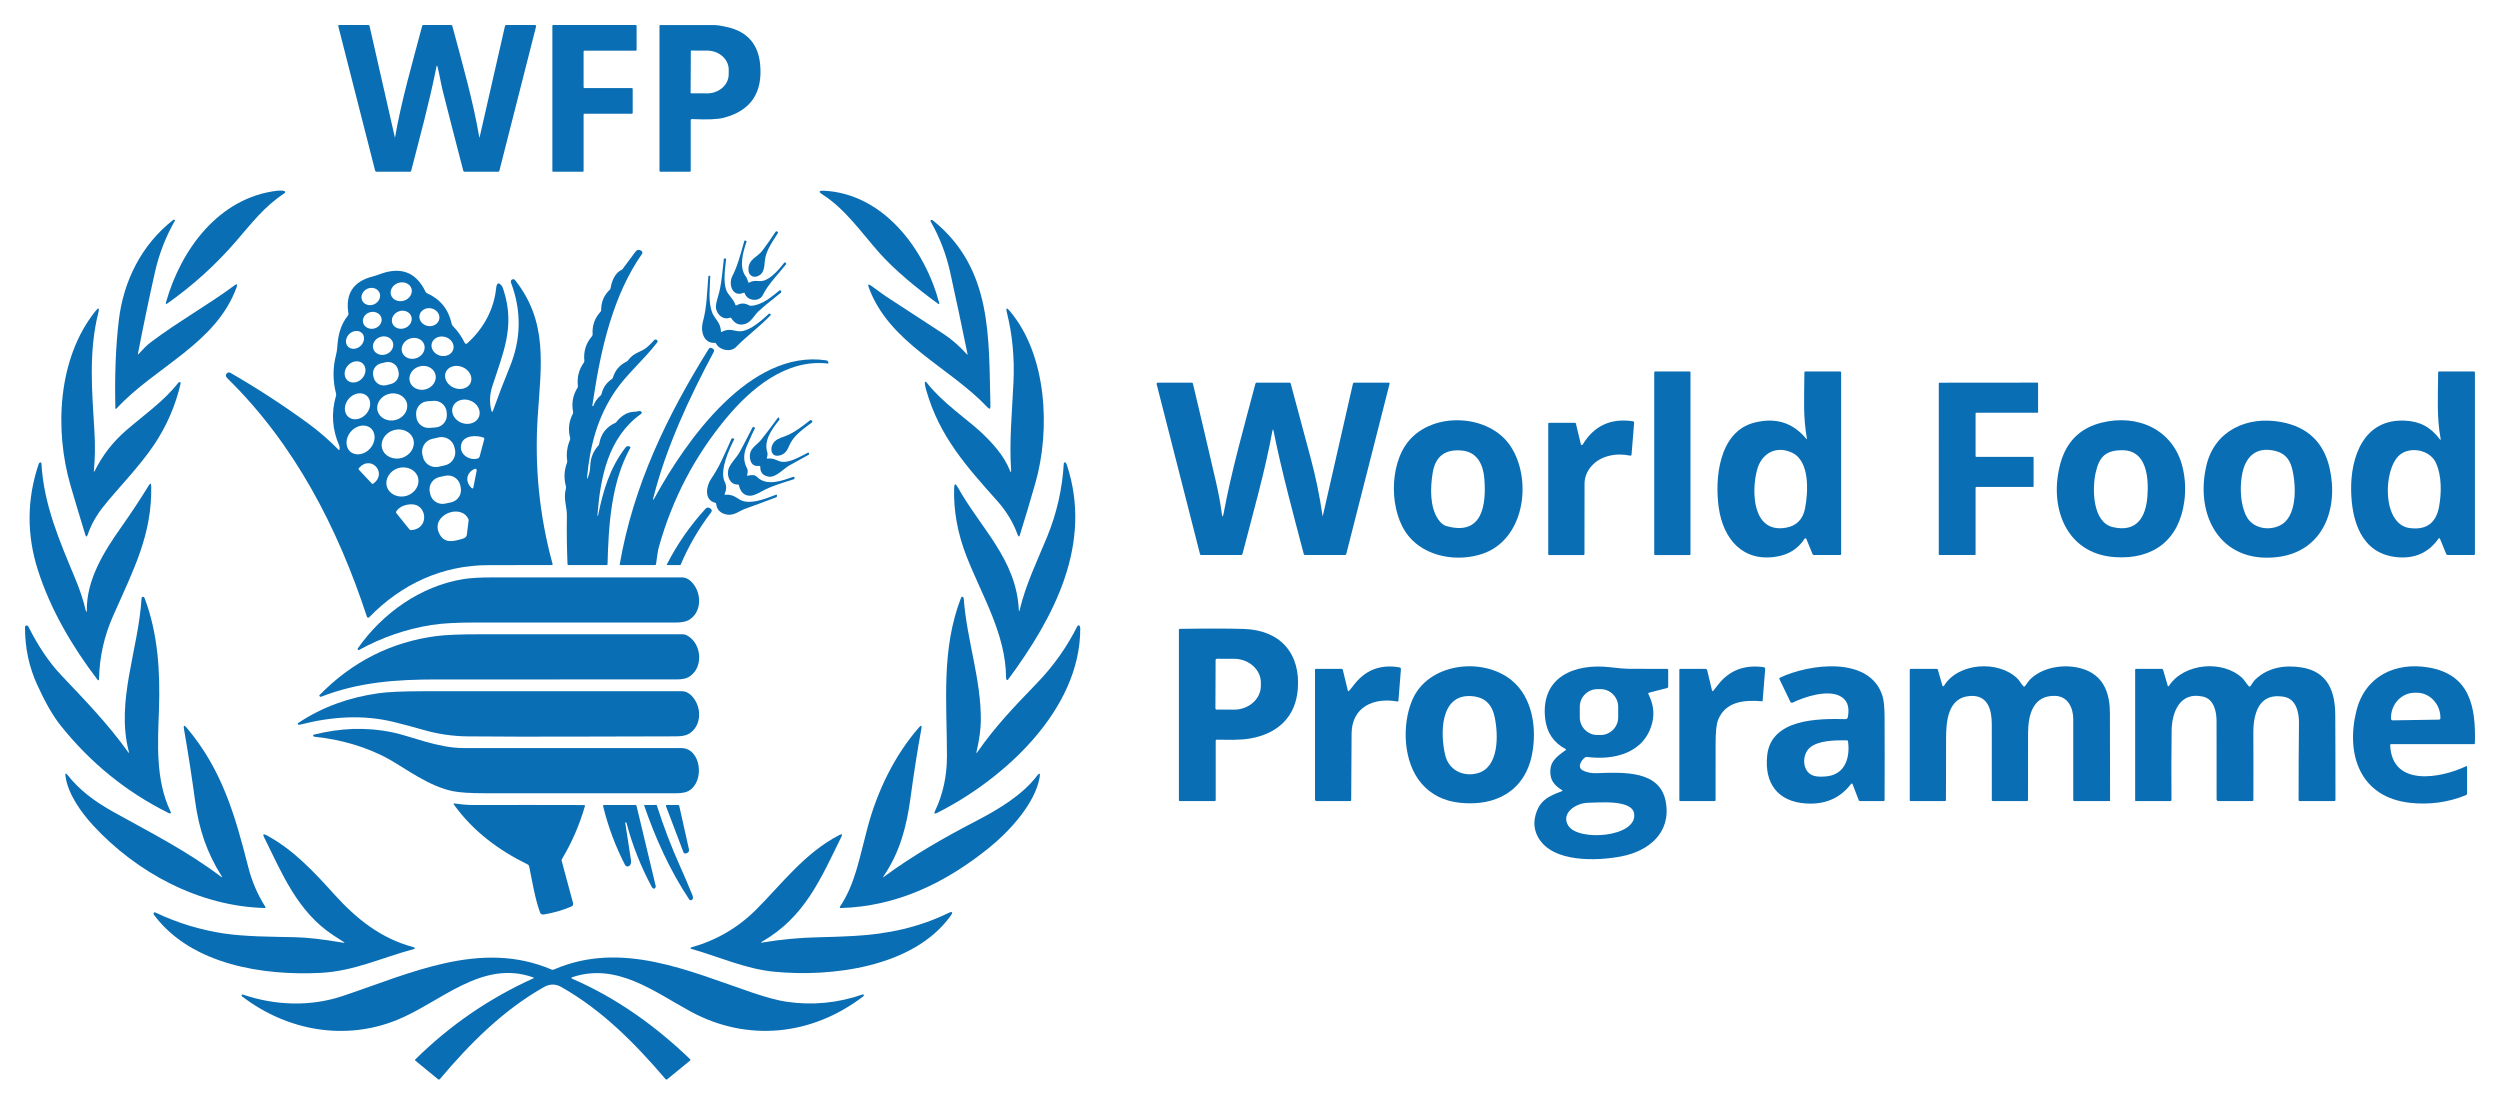 <?xml version="1.0" encoding="UTF-8" standalone="no"?><!DOCTYPE svg PUBLIC "-//W3C//DTD SVG 1.1//EN" "http://www.w3.org/Graphics/SVG/1.1/DTD/svg11.dtd"><svg width="100%" height="100%" viewBox="0 0 1000 442" version="1.1" xmlns="http://www.w3.org/2000/svg" xmlns:xlink="http://www.w3.org/1999/xlink" xml:space="preserve" xmlns:serif="http://www.serif.com/" style="fill-rule:evenodd;clip-rule:evenodd;stroke-linejoin:round;stroke-miterlimit:2;"><path d="M158.003,55.006c2.606,-15.015 6.98,-29.824 10.846,-44.571c0.077,-0.285 0.261,-0.428 0.553,-0.428l10.935,-0c0.333,-0 0.542,0.161 0.625,0.482c3.919,14.693 8.177,29.449 10.765,44.445c0.036,0.185 0.075,0.185 0.116,0l10.132,-44.436c0.072,-0.327 0.274,-0.491 0.607,-0.491l11.364,-0c0.02,0 0.04,0.001 0.059,0.004c0.272,0.034 0.468,0.282 0.435,0.55c-0.003,0.021 -0.007,0.041 -0.012,0.062l-14.676,57.674c-0.065,0.268 -0.235,0.402 -0.508,0.402l-13.31,0c-0.339,0 -0.553,-0.167 -0.643,-0.5c-2.797,-10.706 -5.546,-21.403 -8.248,-32.091c-0.616,-2.446 -1.223,-6.266 -2.008,-9.346c-0.173,-0.666 -0.328,-0.661 -0.464,0.018c-2.794,14.015 -6.544,27.735 -10.105,41.571c-0.06,0.232 -0.212,0.348 -0.456,0.348l-13.363,0c-0.278,0 -0.525,-0.191 -0.598,-0.464l-14.72,-57.701c-0.089,-0.352 0.048,-0.527 0.411,-0.527l11.551,-0c0.292,-0 0.47,0.143 0.536,0.428l10.131,44.571c0.018,0.071 0.033,0.071 0.045,-0Z" style="fill:#0a6eb4;fill-rule:nonzero;"/><path d="M233.441,45.793l0,22.603c0,0.166 -0.137,0.303 -0.303,0.303l-11.89,0c-0.167,0 -0.304,-0.137 -0.304,-0.303l0,-58.086c0,-0.166 0.137,-0.303 0.304,-0.303l33.09,-0c0.167,-0 0.304,0.137 0.304,0.303l-0,9.659c-0,0.166 -0.137,0.303 -0.304,0.303l-20.593,0c-0.167,0 -0.304,0.137 -0.304,0.304l0,14.345c0,0.166 0.137,0.303 0.304,0.303l19.031,0c0.167,0 0.304,0.137 0.304,0.304l-0,9.658c-0,0.167 -0.137,0.304 -0.304,0.304l-19.031,-0c-0.167,-0 -0.304,0.137 -0.304,0.303Z" style="fill:#0a6eb4;fill-rule:nonzero;"/><path d="M276.289,48.159l-0,20.094c-0,0.297 -0.149,0.446 -0.447,0.446l-11.604,0c-0.298,0 -0.446,-0.149 -0.446,-0.446l-0,-58.005c-0,-0.123 0.1,-0.223 0.223,-0.223c7.272,-0.036 14.562,-0.033 21.87,0.009c1.083,0.012 2.785,0.285 5.106,0.821c7.974,1.845 12.333,6.841 13.077,14.988c1.03,11.372 -3.832,18.463 -14.586,21.272c-2.404,0.63 -6.62,0.803 -12.649,0.517c-0.363,-0.012 -0.544,0.164 -0.544,0.527Zm0.044,-27.717l-0.089,16.657c0,0.122 0.101,0.223 0.223,0.223l6.383,0.027c4.709,0.023 8.601,-3.386 8.623,-7.552l0.018,-1.91c0.021,-4.167 -3.837,-7.617 -8.548,-7.641c-0.001,-0 -0.003,-0 -0.004,-0l-6.382,-0.027c-0.123,-0 -0.224,0.101 -0.224,0.223Z" style="fill:#0a6eb4;fill-rule:nonzero;"/><path d="M66.398,120.928c5.946,-21.057 21.103,-41.937 44.606,-44.65c0.953,-0.113 1.845,-0.075 2.678,0.116c0.062,0.012 0.12,0.037 0.172,0.072c0.214,0.147 0.268,0.447 0.118,0.665c-0.035,0.051 -0.078,0.094 -0.129,0.129c-8.221,5.373 -13.283,12.158 -19.567,19.406c-8.096,9.355 -17.237,17.594 -27.279,24.682c-0.602,0.428 -0.801,0.289 -0.599,-0.42Z" style="fill:#0a6eb4;fill-rule:nonzero;"/><path d="M329.67,76.296c23.959,1.249 40.401,23.682 46.007,44.9c0.137,0.512 -0.012,0.613 -0.446,0.304c-8.409,-6.079 -17.487,-13.569 -23.647,-20.531c-7.043,-7.972 -13.568,-17.425 -22.432,-23.058c-1.887,-1.196 -1.714,-1.734 0.518,-1.615Z" style="fill:#0a6eb4;fill-rule:nonzero;"/><path d="M55.463,141.593c1.527,-1.66 3.053,-3.347 4.856,-4.704c10.775,-8.132 22.736,-14.8 33.448,-22.709c1.03,-0.762 1.327,-0.539 0.893,0.669c-8.23,22.718 -32.653,31.85 -47.971,48.489c-0.352,0.375 -0.533,0.307 -0.545,-0.205c-0.309,-12.925 0.152,-24.613 1.384,-35.063c1.803,-15.336 8.944,-30.181 21.807,-40.134c0.191,-0.149 0.372,-0.14 0.545,0.027c0.113,0.107 0.131,0.223 0.053,0.348c-3.671,6.445 -6.323,13.294 -7.953,20.549c-2.434,10.825 -4.699,21.688 -6.793,32.591c-0.072,0.369 0.021,0.416 0.276,0.142Z" style="fill:#0a6eb4;fill-rule:nonzero;"/><path d="M387.014,141.647c-2.226,-10.95 -4.544,-21.876 -6.954,-32.778c-1.577,-7.16 -4.178,-13.923 -7.802,-20.291c-0.178,-0.315 -0.089,-0.508 0.268,-0.58c0.238,-0.047 0.521,0.066 0.848,0.339c23.736,19.255 22.067,46.713 22.799,74.109c0.029,1.184 -0.363,1.345 -1.179,0.482c-15.309,-16.22 -39.402,-25.682 -47.516,-48.016c-0.416,-1.143 -0.122,-1.375 0.884,-0.696c2.044,1.383 4.195,3.142 6.266,4.499c7.546,4.945 15.101,9.872 22.665,14.782c3.225,2.089 6.394,4.841 9.507,8.257c0.202,0.22 0.273,0.185 0.214,-0.107Z" style="fill:#0a6eb4;fill-rule:nonzero;"/><path d="M311.183,93.176c-2.036,3.303 -4.892,7.132 -5.231,11.06c-0.25,2.785 -0.375,5.079 -2.634,6.132c-1.154,0.536 -2.142,0.47 -2.963,-0.196c-0.649,-0.53 -0.973,-1.312 -0.973,-2.348c0.009,-4.311 3.463,-4.767 5.668,-7.703c1.785,-2.387 3.499,-4.842 5.142,-7.365c0.008,-0.012 0.017,-0.024 0.026,-0.036c0.176,-0.222 0.498,-0.265 0.713,-0.095c0.013,0.01 0.026,0.021 0.037,0.033l0.17,0.161c0.097,0.093 0.116,0.242 0.045,0.357Z" style="fill:#0a6eb4;fill-rule:nonzero;"/><path d="M297.338,117.144c-4.41,1.856 -6.053,-3.518 -4.401,-6.713c2.053,-3.982 3.053,-7.936 4.793,-14.06c0.025,-0.097 0.124,-0.161 0.232,-0.151l0.313,0.035c0.194,0.021 0.343,0.187 0.343,0.382c-0,0.043 -0.007,0.086 -0.022,0.127c-1.321,3.883 -3.178,10.078 -0.241,13.872c0.197,0.256 0.348,0.536 0.456,0.839l0.482,1.357c0.089,0.256 0.249,0.315 0.482,0.179c2.044,-1.188 3.784,-0.259 5.525,-0.706c3.178,-0.821 6.392,-4.65 8.373,-7.177c0.167,-0.214 0.345,-0.223 0.536,-0.026l0.214,0.214c0.101,0.1 0.113,0.261 0.027,0.375c-3.285,4.177 -6.99,7.677 -9.427,12.497c-1.276,2.544 -6.052,2.348 -7.096,-0.777c-0.101,-0.303 -0.298,-0.392 -0.589,-0.267Z" style="fill:#0a6eb4;fill-rule:nonzero;"/><path d="M237.351,162.312c0.613,-1.613 1.568,-2.976 2.866,-4.088c0.208,-0.179 0.342,-0.399 0.401,-0.661c0.613,-2.535 1.979,-4.511 4.098,-5.927c0.232,-0.161 0.389,-0.378 0.473,-0.652c0.874,-2.88 2.66,-4.981 5.356,-6.302c0.291,-0.143 0.529,-0.345 0.714,-0.607c2.365,-3.249 5.204,-3.089 7.739,-5.356c0.988,-0.881 1.919,-1.809 2.794,-2.785c0.133,-0.145 0.343,-0.195 0.527,-0.125l0.285,0.098c0.264,0.093 0.441,0.344 0.441,0.623c0,0.146 -0.048,0.288 -0.137,0.404c-5.151,6.757 -12.006,12.515 -16.604,19.192c-7.284,10.605 -10.337,22.129 -11.497,34.983c-0.048,0.518 0.036,0.539 0.25,0.063c0.777,-1.741 0.946,-3.08 1.08,-5.339c0.179,-2.91 1.253,-5.451 3.223,-7.623c0.178,-0.202 0.288,-0.434 0.33,-0.696c0.666,-3.964 2.815,-6.755 6.445,-8.373c0.158,-0.071 0.293,-0.178 0.393,-0.313c1.669,-2.213 4.159,-4.017 7.016,-4.124c0.72,-0.024 1.437,-0.122 2.151,-0.294c0.274,-0.072 0.518,-0.012 0.732,0.178c0.405,0.351 0.396,0.679 -0.027,0.982c-13.22,9.427 -16.264,25.45 -17.433,40.607c-0.006,0.071 0.047,0.116 0.16,0.134c0.048,0.006 0.075,-0.015 0.081,-0.063c2.071,-10.006 4.624,-18.951 10.997,-27.252c0.346,-0.453 0.795,-0.613 1.348,-0.482l0.277,0.062c0.195,0.044 0.335,0.218 0.335,0.418c-0,0.076 -0.02,0.15 -0.058,0.216c-7.668,13.711 -8.686,31.055 -9.088,46.382c-0.005,0.292 -0.154,0.438 -0.446,0.438l-15.13,-0c-0.28,-0 -0.426,-0.14 -0.438,-0.42c-0.268,-6.409 -0.351,-12.809 -0.25,-19.201c0.063,-3.874 -1.508,-6.775 -0.392,-11.042c0.077,-0.298 0.077,-0.592 -0,-0.884c-0.863,-3.148 -0.727,-6.245 0.41,-9.292c0.107,-0.292 0.14,-0.589 0.098,-0.893c-0.392,-2.862 -0.026,-5.621 1.098,-8.275c0.125,-0.291 0.149,-0.592 0.072,-0.901c-0.863,-3.375 -0.497,-6.582 1.098,-9.623c0.115,-0.226 0.153,-0.484 0.107,-0.732c-0.685,-3.464 -0.11,-6.668 1.723,-9.614c0.154,-0.244 0.214,-0.512 0.178,-0.804c-0.393,-3.427 0.405,-6.537 2.392,-9.328c0.161,-0.22 0.227,-0.47 0.197,-0.75c-0.381,-3.701 0.631,-6.953 3.035,-9.756c0.202,-0.238 0.294,-0.512 0.277,-0.822c-0.221,-3.457 0.83,-6.451 3.151,-8.98c0.184,-0.202 0.273,-0.44 0.267,-0.714c-0.011,-3.19 1.119,-5.877 3.393,-8.061c0.232,-0.22 0.369,-0.491 0.41,-0.812c0.375,-2.624 1.803,-6.106 4.428,-7.213c0.093,-0.034 0.173,-0.097 0.232,-0.178l5.374,-7.213c0.398,-0.544 1.134,-0.732 1.749,-0.446l0.384,0.178c0.315,0.146 0.518,0.463 0.518,0.811c-0,0.182 -0.056,0.361 -0.161,0.511c-11.381,16.237 -16.344,37.473 -19.335,57.29c-0.232,1.542 -0.407,2.651 -0.526,3.33c-0.012,0.051 -0.004,0.104 0.021,0.149c0.058,0.102 0.193,0.137 0.3,0.076c0.044,-0.025 0.079,-0.063 0.098,-0.109Z" style="fill:#0a6eb4;fill-rule:nonzero;"/><path d="M294.749,122.08c1.577,-0.887 3.172,-0.884 4.785,0.009c0.285,0.155 0.592,0.226 0.919,0.214c4.303,-0.214 8.186,-3.562 11.417,-6.186c0.097,-0.08 0.246,-0.064 0.33,0.036l0.215,0.259c0.07,0.087 0.109,0.196 0.109,0.308c-0,0.152 -0.07,0.295 -0.19,0.388c-4.398,3.457 -7.427,5.978 -9.087,7.561c-1.473,1.41 -2.74,4.097 -5.097,4.882c-2.297,0.762 -4.169,0.012 -5.615,-2.249c-0.155,-0.238 -0.366,-0.307 -0.634,-0.205c-2.722,1.017 -5.061,-1.295 -5.498,-3.741c-0.161,-0.886 0.11,-2.472 0.812,-4.757c1.446,-4.723 1.732,-10.079 2.321,-14.97c0.001,-0.006 0.001,-0.011 0.002,-0.016c0.033,-0.179 0.211,-0.298 0.394,-0.264c0.005,0.001 0.01,0.002 0.014,0.003l0.286,0.08c0.149,0.042 0.217,0.14 0.205,0.295c-0.446,4.24 -1.178,9.069 0.116,12.426c0.777,1.999 2.75,3.213 3.571,5.686c0.107,0.333 0.315,0.413 0.625,0.241Z" style="fill:#0a6eb4;fill-rule:nonzero;"/><path d="M197.253,164.133c2.017,-5.648 4.24,-11.441 6.668,-17.38c4.547,-11.117 4.725,-22.299 0.536,-33.546c-0.268,-0.714 -0.119,-1.196 0.446,-1.446c0.389,-0.172 0.847,-0.062 1.116,0.268c13.265,16.737 10.426,34.179 9.078,54.416c-1.333,20.049 0.64,39.747 5.918,59.094c0.09,0.315 -0.029,0.473 -0.357,0.473c-8.456,0.024 -16.886,0.039 -25.289,0.045c-18.442,-0 -34.858,7.596 -47.703,20.861c-0.101,0.104 -0.24,0.162 -0.384,0.162c-0.231,0 -0.436,-0.149 -0.509,-0.367c-11.622,-35.457 -28.85,-68.958 -55.791,-95.363c-0.791,-0.774 -0.857,-1.464 -0.196,-2.071c0.376,-0.348 0.94,-0.41 1.383,-0.152c10.748,6.201 21.091,12.929 31.029,20.183c4.362,3.19 8.43,6.716 12.203,10.578c0.22,0.221 0.354,0.176 0.401,-0.134c0.096,-0.624 0.063,-1.124 -0.098,-1.499c-2.844,-6.493 -3.279,-13.143 -1.303,-19.951c0.083,-0.286 0.089,-0.574 0.018,-0.866c-1.327,-5.148 -1.339,-10.271 -0.036,-15.372c0.274,-1.065 0.444,-2.085 0.509,-3.061c0.321,-4.892 1.214,-8.9 4.267,-12.81c0.184,-0.244 0.253,-0.518 0.205,-0.821c-1.273,-7.832 1.905,-12.744 9.534,-14.738c0.952,-0.25 1.883,-0.547 2.794,-0.893c8.569,-3.267 14.741,-0.949 18.513,6.954c0.131,0.268 0.331,0.461 0.599,0.58c5.326,2.381 8.617,6.472 9.872,12.274c0.066,0.316 0.212,0.587 0.438,0.813c1.928,1.964 3.499,4.183 4.713,6.659c0.286,0.589 0.669,0.664 1.151,0.223c6.499,-5.874 10.596,-13.524 11.48,-21.968c0.244,-2.315 1.062,-2.538 2.455,-0.67c0.059,0.078 0.247,0.613 0.562,1.607c4.687,14.577 -0.375,25.2 -4.597,38.429c-1.012,3.172 -1.134,6.323 -0.366,9.453c0.202,0.833 0.449,0.845 0.741,0.036Zm-32.665,-48.718c-0.614,-1.948 -2.968,-2.967 -5.214,-2.259c0,0 0,0 0,0c-2.246,0.708 -3.59,2.894 -2.976,4.841c0.614,1.948 2.968,2.967 5.215,2.259c-0,0 -0,0 -0,0c2.246,-0.708 3.589,-2.894 2.975,-4.841Zm-12.818,1.597c-0.781,-1.689 -2.982,-2.359 -4.875,-1.484c-0,0 -0,0 -0,0c-1.894,0.875 -2.81,2.985 -2.029,4.674c-0,0.001 -0,0.001 -0,0.001c0.78,1.689 2.981,2.359 4.874,1.484c0,-0 0,-0 0,-0c1.894,-0.875 2.81,-2.985 2.03,-4.675c-0,0 -0,0 -0,0Zm23.96,10.566c-0,-0.001 -0,-0.001 -0,-0.001c0.348,-1.937 -1.153,-3.853 -3.327,-4.244c-2.174,-0.391 -4.249,0.881 -4.598,2.819c0,-0 0,-0 0,-0c-0.348,1.937 1.154,3.853 3.327,4.244c2.174,0.391 4.249,-0.881 4.598,-2.818Zm-11.247,-1.124c0,0 0,0 0,0c-0.7,-1.824 -2.976,-2.672 -5.043,-1.879c0,-0 0,-0 0,-0c-2.066,0.793 -3.191,2.947 -2.49,4.771c-0,-0 -0,-0 -0,-0c0.7,1.824 2.977,2.672 5.043,1.879c-0,0 -0,0 -0,0c2.066,-0.793 3.191,-2.947 2.49,-4.771Zm-11.926,0.679c0,0 0,0 0,0c-0.487,-1.78 -2.536,-2.795 -4.538,-2.247c-2.003,0.548 -3.25,2.464 -2.763,4.245c-0,-0 -0,-0 0,-0c0.487,1.781 2.536,2.795 4.539,2.247c2.002,-0.548 3.25,-2.464 2.762,-4.245Zm-7.695,6.174c-1.224,-1.322 -3.521,-1.216 -5.087,0.235c-0,-0 -0,-0 -0,-0c-1.567,1.45 -1.849,3.732 -0.624,5.054c1.224,1.322 3.521,1.217 5.087,-0.234c0,0 0,0 0,0c1.567,-1.451 1.849,-3.732 0.624,-5.055Zm12.258,3.534c-0.687,-1.886 -3.005,-2.801 -5.136,-2.025c0,-0 0,-0 0,-0c-2.13,0.775 -3.318,2.966 -2.632,4.852c0,0 0,0 0,0c0.687,1.887 3.005,2.801 5.136,2.026c-0,-0 -0,-0 -0,-0c2.13,-0.775 3.319,-2.966 2.632,-4.853c-0,0 -0,0 -0,0Zm24.219,2.853c0,-0 0,-0 0,-0c0.561,-2.05 -0.925,-4.27 -3.291,-4.917c-2.367,-0.647 -4.776,0.507 -5.336,2.557c-0,-0 -0,-0 -0,-0c-0.561,2.05 0.925,4.269 3.291,4.917c2.367,0.647 4.775,-0.507 5.336,-2.557Zm-11.712,-2.049c0,-0 0,-0 0,-0c-0.822,-2.108 -3.465,-3.076 -5.856,-2.143c0,-0 0,-0 0,-0c-2.391,0.932 -3.682,3.433 -2.86,5.541c0,-0 0,-0 0,-0c0.822,2.108 3.465,3.075 5.856,2.143c0,0 0,0 0,0c2.391,-0.932 3.682,-3.433 2.86,-5.541Zm-30.643,14.505c1.571,1.409 4.236,1.04 5.904,-0.819c1.668,-1.859 1.748,-4.549 0.177,-5.958c-0,-0 -0,-0 -0,-0c-1.571,-1.41 -4.236,-1.04 -5.904,0.819c-1.668,1.859 -1.748,4.548 -0.177,5.958c-0,-0 -0,-0 0,-0Zm20.26,-4.224c-0.545,-2.205 -2.81,-3.571 -5.015,-3.025l-1.889,0.467c-2.206,0.546 -3.572,2.81 -3.026,5.016l0.163,0.658c0.546,2.206 2.81,3.572 5.016,3.026l1.889,-0.467c2.205,-0.546 3.571,-2.81 3.025,-5.016l-0.163,-0.659Zm14.91,1.735l0,-0.001c-0.727,-2.501 -3.631,-3.89 -6.434,-3.076l0,0c-2.803,0.815 -4.511,3.543 -3.784,6.045l-0,0c0.727,2.502 3.631,3.89 6.434,3.076l-0,0c2.803,-0.814 4.511,-3.543 3.784,-6.044Zm14.117,3.428c0.961,-2.263 -0.497,-5.079 -3.228,-6.239c-0,0 -0,0 -0,0c-2.732,-1.159 -5.77,-0.251 -6.731,2.012c0,-0 0,-0 0,-0c-0.96,2.262 0.497,5.079 3.229,6.238c-0,0 -0,0 -0,0c2.732,1.16 5.77,0.252 6.73,-2.011c0,-0 0,-0 0,-0Zm-48.947,13.659l0,0c1.915,1.671 5.157,1.136 7.182,-1.185c0,-0 0,-0 0,-0c2.025,-2.321 2.115,-5.606 0.2,-7.277l0,0c-1.915,-1.671 -5.157,-1.135 -7.182,1.186c-0,-0 -0,-0 -0,-0c-2.025,2.321 -2.115,5.606 -0.2,7.276Zm23.407,-5.612l-0,-0c-0.8,-2.847 -4.093,-4.45 -7.294,-3.55c-0,-0 -0,-0 -0,-0c-3.201,0.899 -5.176,3.983 -4.376,6.83l-0,0c0.8,2.848 4.093,4.45 7.294,3.551c-0,-0 -0,-0 -0,-0c3.201,-0.9 5.176,-3.984 4.376,-6.831Zm28.908,5.468l0,-0c0.896,-2.462 -0.744,-5.354 -3.634,-6.405l-0,-0c-2.89,-1.052 -6.005,0.108 -6.901,2.57l-0,0c-0.896,2.462 0.744,5.353 3.634,6.405l0,0c2.89,1.052 6.005,-0.108 6.901,-2.57Zm-12.963,-1.719c-0.179,-2.553 -2.329,-4.559 -4.889,-4.559c-0.114,0 -0.228,0.004 -0.342,0.012l-2.44,0.171c-2.553,0.178 -4.558,2.329 -4.558,4.889c-0,0.114 0.004,0.228 0.012,0.341l0.061,0.873c0.178,2.554 2.329,4.559 4.888,4.559c0.114,-0 0.228,-0.004 0.342,-0.012l2.44,-0.171c2.554,-0.178 4.559,-2.329 4.559,-4.888c-0,-0.114 -0.004,-0.228 -0.012,-0.342l-0.061,-0.873Zm-38.553,15.768c-0,-0 -0,-0 -0,-0c2.115,1.858 5.71,1.277 7.962,-1.287c0,0 0,0 0,0c2.253,-2.564 2.366,-6.203 0.251,-8.062c-0,0 -0,0 -0,0c-2.116,-1.858 -5.71,-1.277 -7.963,1.287c0,-0 0,-0 0,-0c-2.253,2.564 -2.366,6.203 -0.25,8.062Zm25.218,-4.896c-0,0 -0,0 -0,0c-0.9,-3.037 -4.453,-4.704 -7.872,-3.692c-3.418,1.013 -5.49,4.346 -4.59,7.384c-0,-0 -0,-0 -0,-0c0.9,3.038 4.453,4.704 7.871,3.692c3.418,-1.013 5.491,-4.346 4.591,-7.384Zm26.529,6.8l1.857,-6.953c0.06,-0.227 -0.064,-0.466 -0.286,-0.554c-2.919,-1.107 -8.087,-0.964 -8.962,2.732c-0.91,3.811 3.026,6.534 6.516,5.641c0.465,-0.113 0.756,-0.401 0.875,-0.866Zm-10.095,-3.642c-0.547,-2.385 -2.687,-4.091 -5.134,-4.091c-0.396,0 -0.79,0.045 -1.176,0.133l-2.541,0.582c-2.385,0.546 -4.091,2.687 -4.091,5.134c0,0.395 0.045,0.79 0.133,1.176l0.204,0.887c0.546,2.385 2.686,4.091 5.133,4.091c0.396,0 0.791,-0.045 1.176,-0.133l2.541,-0.582c2.385,-0.546 4.091,-2.686 4.091,-5.134c-0,-0.395 -0.045,-0.79 -0.133,-1.175l-0.203,-0.888Zm-38.189,9.007l5.106,5.445c0.1,0.106 0.239,0.166 0.384,0.166c0.137,0 0.268,-0.053 0.366,-0.148l0.777,-0.732c1.685,-1.583 1.806,-4.236 0.268,-5.882l-0.197,-0.215c-0,-0 -0.001,-0.001 -0.001,-0.001c-1.545,-1.646 -4.207,-1.695 -5.895,-0.11c-0.001,0.002 -0.003,0.003 -0.004,0.004l-0.777,0.732c-0.209,0.197 -0.221,0.53 -0.027,0.741Zm23.587,2.97c-0.926,-3.029 -4.486,-4.667 -7.886,-3.628c-0,0 -0,0 -0,0c-3.4,1.04 -5.435,4.388 -4.509,7.418c0.926,3.03 4.486,4.668 7.886,3.628c-0,0 -0,0 0,0c3.4,-1.039 5.435,-4.388 4.509,-7.418Zm22.671,-3.336c-3.437,1.598 -3.874,5.187 -1.107,7.731c0.066,0.059 0.151,0.091 0.239,0.091c0.17,0 0.317,-0.121 0.35,-0.288l1.357,-6.864c0.012,-0.062 0.014,-0.126 0.007,-0.188c-0.039,-0.331 -0.339,-0.572 -0.665,-0.533c-0.063,0.007 -0.124,0.024 -0.181,0.051Zm-5.73,6.582c-0.581,-2.685 -3.268,-4.417 -5.953,-3.836l-2.408,0.521c-2.686,0.58 -4.417,3.267 -3.837,5.953l0.181,0.837c0.581,2.685 3.268,4.417 5.953,3.837l2.408,-0.521c2.686,-0.581 4.417,-3.268 3.837,-5.953l-0.181,-0.838Zm-19.479,7.585c-2.187,0.009 -4.784,0.785 -6.061,2.74c-0.202,0.31 -0.187,0.607 0.045,0.893l5.168,6.4c0.162,0.201 0.412,0.311 0.67,0.295c7.382,-0.429 6.472,-10.382 0.178,-10.328Zm10.935,11.399c2.071,4.686 6.106,3.383 9.873,2.241c0.711,-0.222 1.229,-0.842 1.321,-1.58l0.688,-5.606c0.023,-0.181 -0.005,-0.364 -0.081,-0.527c-2.99,-6.445 -14.97,-1.714 -11.801,5.472Z" style="fill:#0a6eb4;fill-rule:nonzero;"/><path d="M288.795,132.72c3.365,-1.812 5.124,0.152 7.953,-0.259c3.741,-0.535 8.043,-4.4 10.739,-6.891c0.208,-0.196 0.411,-0.193 0.607,0.009l0.188,0.188c0.083,0.083 0.086,0.166 0.009,0.25c-4.267,4.57 -9.48,8.274 -13.89,12.809c-2.125,2.178 -6.534,1.312 -7.936,-1.339c-0.131,-0.244 -0.333,-0.36 -0.607,-0.348c-4.579,0.259 -5.704,-4.972 -4.713,-8.445c1.633,-5.748 1.66,-12.149 2.196,-18.076c0.014,-0.197 0.19,-0.35 0.393,-0.339l0.223,0.018c0.101,0.006 0.148,0.059 0.143,0.161c-0.108,4.668 -0.929,10.149 0.776,14.586c0.991,2.588 3.33,3.811 3.49,7.435c0.012,0.31 0.155,0.39 0.429,0.241Z" style="fill:#0a6eb4;fill-rule:nonzero;"/><path d="M37.539,188.485c-0.003,0.011 -0.005,0.023 -0.005,0.035c0,0.074 0.061,0.135 0.134,0.135c0.061,-0 0.114,-0.041 0.13,-0.099c3.1,-6.35 7.388,-11.875 12.863,-16.577c6.989,-6.007 14.934,-11.56 20.647,-18.853c0.155,-0.19 0.307,-0.288 0.455,-0.294c0.096,-0.006 0.185,0.015 0.268,0.062c0.196,0.108 0.271,0.271 0.223,0.491c-2.035,8.814 -5.57,16.979 -10.604,24.495c-6.106,9.105 -14.854,17.808 -20.505,25.012c-2.737,3.487 -4.752,7.129 -6.043,10.926c-0.351,1.042 -0.687,1.036 -1.009,-0.018c-1.952,-6.349 -3.901,-12.845 -5.847,-19.486c-6.525,-22.308 -5.177,-50.98 9.882,-69.806c1.327,-1.66 1.729,-1.461 1.205,0.598c-3.963,15.613 -2.499,31.636 -1.544,47.811c0.315,5.278 0.232,10.468 -0.25,15.568Z" style="fill:#0a6eb4;fill-rule:nonzero;"/><path d="M404.43,187.94c-0.759,-11.703 0.428,-23.441 0.964,-35.224c0.44,-9.694 -0.447,-18.954 -2.66,-27.78c-0.459,-1.827 -0.078,-2.02 1.142,-0.58c15.006,17.71 16.345,47.623 10.275,68.851c-2,7.01 -4.059,13.91 -6.178,20.7c-0.279,0.905 -0.58,0.911 -0.901,0.018c-1.756,-4.897 -4.496,-9.432 -8.221,-13.604c-12.292,-13.782 -23.111,-25.824 -28.324,-44.133c-0.304,-1.065 -0.488,-1.874 -0.554,-2.428c-0.161,-1.315 0.164,-1.449 0.973,-0.401c5.695,7.346 15.988,14.523 20.861,18.969c4.687,4.275 9.793,9.837 12.096,15.737c0.428,1.101 0.604,1.059 0.527,-0.125Z" style="fill:#0a6eb4;fill-rule:nonzero;"/><path d="M261.855,199.107c12.488,-22.736 38.161,-59.567 68.663,-54.961c0.357,0.055 0.656,0.303 0.776,0.643l0.081,0.232c0.101,0.292 -0.003,0.42 -0.313,0.384c-16.63,-1.857 -30.663,9.962 -40.544,21.834c-12.569,15.11 -21.546,32.249 -26.932,51.417c-0.351,1.232 -0.741,3.562 -1.169,6.99c-0.036,0.256 -0.185,0.384 -0.446,0.384l-13.756,-0c-0.256,-0 -0.36,-0.125 -0.313,-0.375c5.401,-31.288 18.773,-59.139 35.591,-86.097c0.261,-0.421 0.813,-0.564 1.24,-0.321l0.34,0.196c0.577,0.327 0.711,0.786 0.401,1.375c-9.873,18.478 -18.942,37.982 -24.093,58.112c-0.339,1.321 -0.181,1.383 0.474,0.187Z" style="fill:#0a6eb4;fill-rule:nonzero;"/><path d="M676.19,221.7c-0,0.177 -0.145,0.322 -0.321,0.322l-13.854,-0c-0.177,-0 -0.322,-0.145 -0.322,-0.322l0,-72.787c0,-0.176 0.145,-0.321 0.322,-0.321l13.854,-0c0.176,-0 0.321,0.145 0.321,0.321l-0,72.787Z" style="fill:#0a6eb4;fill-rule:nonzero;"/><path d="M722.76,175.363c-1.518,-8.606 -1.098,-15.202 -1,-26.334c0,-0.291 0.146,-0.437 0.438,-0.437l13.809,-0c0.297,-0 0.446,0.149 0.446,0.446l0,72.528c0,0.298 -0.149,0.447 -0.446,0.447l-10.426,-0c-0.274,-0 -0.464,-0.128 -0.572,-0.384l-2.463,-6.052c-0.063,-0.155 -0.214,-0.256 -0.381,-0.256c-0.138,-0 -0.266,0.069 -0.342,0.184c-2.669,4.098 -6.365,6.356 -11.301,7.159c-13.31,2.17 -21.139,-6.909 -22.986,-19.388c-1.714,-11.587 -0.072,-30.422 13.988,-34.162c8.545,-2.273 15.535,-0.149 20.968,6.374c0.244,0.291 0.333,0.249 0.268,-0.125Zm-5.901,5.739c-6.525,-3.106 -12.309,0.357 -14.041,6.865c-2.258,8.427 -1.982,25.414 11.488,23.129c4.273,-0.72 6.844,-3.297 7.713,-7.731c1.268,-6.463 2,-18.871 -5.16,-22.263Z" style="fill:#0a6eb4;fill-rule:nonzero;"/><path d="M976.239,175.416c-1.607,-8.543 -1.036,-17.692 -0.982,-26.378c-0,-0.297 0.149,-0.446 0.446,-0.446l13.818,-0c0.298,-0 0.447,0.149 0.447,0.446l-0,72.528c-0,0.298 -0.149,0.447 -0.447,0.447l-10.453,-0c-0.247,0 -0.471,-0.149 -0.562,-0.375l-2.535,-6.177c-0.049,-0.115 -0.163,-0.189 -0.287,-0.189c-0.103,-0 -0.199,0.05 -0.258,0.135c-3.963,5.683 -9.533,8.168 -16.71,7.454c-14.256,-1.419 -18.05,-14.613 -18.264,-26.664c-0.232,-13.515 5.052,-28.645 21.397,-27.949c6.133,0.268 10.399,2.598 13.988,7.347c0.387,0.511 0.521,0.452 0.402,-0.179Zm-1.804,9.855c-2.481,-5.499 -10.47,-6.766 -14.568,-3.294c-6.668,5.651 -7.15,27.762 3.982,29.244c6.677,0.886 10.61,-1.988 11.8,-8.623c0.973,-5.41 1.072,-12.239 -1.214,-17.327Z" style="fill:#0a6eb4;fill-rule:nonzero;"/><path d="M488.714,205.4c0.197,1.542 0.438,1.548 0.723,0.018c3.241,-17.478 8.186,-34.662 12.703,-51.854c0.089,-0.339 0.309,-0.509 0.66,-0.509l12.935,0c0.298,0 0.485,0.146 0.562,0.437c2.643,9.879 5.291,19.752 7.945,29.619c2,7.427 3.597,15.178 4.794,23.254c0.023,0.16 0.053,0.163 0.089,0.008l12.033,-52.818c0.071,-0.333 0.28,-0.5 0.625,-0.5l13.631,0c0.357,0 0.491,0.173 0.401,0.518l-17.29,67.949c-0.074,0.288 -0.332,0.491 -0.625,0.491l-15.899,-0c-0.261,-0 -0.425,-0.128 -0.491,-0.384c-4.275,-16.345 -8.739,-32.644 -12.086,-49.203c-0.167,-0.851 -0.327,-0.848 -0.482,0.009c-3.017,16.487 -7.757,32.823 -11.926,49.051c-0.089,0.351 -0.315,0.527 -0.678,0.527l-15.827,-0c-0.28,-0 -0.453,-0.137 -0.518,-0.411l-17.335,-67.931c-0.009,-0.038 -0.014,-0.077 -0.014,-0.116c-0,-0.273 0.223,-0.498 0.496,-0.5l13.541,0c0.262,0 0.426,0.131 0.491,0.393c3.101,13.033 6.157,26.065 9.168,39.098c1.077,4.66 1.868,8.945 2.374,12.854Z" style="fill:#0a6eb4;fill-rule:nonzero;"/><path d="M790.236,165.383l-0,17.076c-0,0.152 0.125,0.277 0.277,0.277l22.655,-0c0.152,-0 0.277,0.125 0.277,0.277l-0,11.497c-0,0.152 -0.125,0.277 -0.277,0.277l-22.655,-0c-0.152,-0 -0.277,0.125 -0.277,0.276l-0,26.673c-0,0.152 -0.125,0.277 -0.277,0.277l-14.175,-0c-0.152,-0 -0.277,-0.125 -0.277,-0.277l0.009,-68.377c-0,-0.152 0.125,-0.277 0.277,-0.277l39.16,-0.036c0.152,0 0.277,0.125 0.277,0.277l0,11.506c0,0.152 -0.125,0.277 -0.277,0.277l-24.44,-0c-0.152,-0 -0.277,0.125 -0.277,0.277Z" style="fill:#0a6eb4;fill-rule:nonzero;"/><path d="M307.157,183.441c2.794,-0.366 3.883,1.303 6.159,1.321c3.107,0.027 6.534,-1.955 9.873,-3.713c0.131,-0.072 0.232,-0.042 0.303,0.089l0.108,0.205c0.136,0.256 0.077,0.456 -0.179,0.598c-2.565,1.387 -5.121,2.797 -7.668,4.232c-2.41,1.356 -5.409,4.9 -8.186,4.499c-2.332,-0.34 -3.484,-1.64 -3.454,-3.901c-0,-0.316 -0.155,-0.453 -0.464,-0.411c-2.101,0.256 -3.312,-0.735 -3.633,-2.972c-0.572,-4.035 2.481,-5.008 4.499,-7.534c2.303,-2.899 4.525,-5.83 6.668,-8.793c0.119,-0.167 0.235,-0.164 0.348,0.009l0.178,0.294c0.129,0.209 0.111,0.476 -0.044,0.661c-3.196,3.972 -6.204,8.373 -4.74,12.917c0.172,0.541 0.122,1.217 -0.152,2.026c-0.125,0.363 0.003,0.521 0.384,0.473Z" style="fill:#0a6eb4;fill-rule:nonzero;"/><path d="M309.022,177.773c1.018,-1.991 2.866,-2.509 4.767,-3.205c3.767,-1.366 7.097,-3.972 10.203,-6.436c0.211,-0.166 0.521,-0.129 0.688,0.08l0.196,0.241c0.002,0.003 0.004,0.005 0.006,0.008c0.115,0.147 0.085,0.364 -0.066,0.482c-0.001,0 -0.002,0.001 -0.002,0.001c-4.08,3.071 -7.499,5.383 -9.239,9.57c-0.938,2.267 -2.116,3.561 -4.464,3.776c-2.606,0.241 -3.053,-2.643 -2.089,-4.517Z" style="fill:#0a6eb4;fill-rule:nonzero;"/><path d="M604.215,178.46c8.873,13.435 5.713,37.572 -11.479,43.151c-9.971,3.232 -22.495,1.152 -29.289,-7.15c-7.766,-9.471 -7.962,-28.395 -0.026,-38c9.944,-12.042 32.341,-10.811 40.794,1.999Zm-10.471,13.113c-0.41,-5.454 -2.651,-10.703 -8.846,-11.337c-6.766,-0.69 -10.7,2.229 -11.801,8.757c-1.026,6.088 -1.214,13.854 2.214,18.791c0.994,1.428 2.05,2.303 3.169,2.624c14.577,4.142 16.059,-8.534 15.264,-18.835Z" style="fill:#0a6eb4;fill-rule:nonzero;"/><path d="M632.352,177.737c0.045,0.172 0.202,0.293 0.38,0.293c0.136,0 0.262,-0.07 0.334,-0.186c4.505,-7.522 11.197,-10.64 20.076,-9.355c0.311,0.046 0.535,0.33 0.508,0.643l-1.035,12.711c-0.023,0.237 -0.224,0.42 -0.462,0.42c-0.031,-0 -0.061,-0.003 -0.092,-0.009c-5.507,-1.196 -11.845,-0.036 -15.576,4.302c-1.78,2.06 -2.669,4.431 -2.669,7.115c-0.006,9.295 -0.015,18.591 -0.027,27.887c-0,0.303 -0.152,0.455 -0.455,0.455l-13.596,-0c-0.297,-0 -0.446,-0.149 -0.446,-0.447l0,-51.997c0,-0.297 0.149,-0.446 0.446,-0.446l10.266,-0c0.19,-0 0.306,0.092 0.348,0.277l2,8.337Z" style="fill:#0a6eb4;fill-rule:nonzero;"/><path d="M845.822,222.843c-19.916,-1.428 -26.361,-20.719 -21.612,-37.643c2.422,-8.641 7.903,-14.021 16.443,-16.14c14.488,-3.588 28.663,2.83 32.341,17.684c1.113,4.493 1.354,9.096 0.723,13.809c-2.053,15.399 -12.39,23.397 -27.895,22.29Zm-7.561,-33.751c-1.402,6.239 -1.366,19.834 6.864,21.754c9.596,2.231 13.158,-3.991 13.819,-12.087c0.589,-7.266 -0.036,-18.79 -10.221,-18.674c-6.57,0.071 -9.052,2.713 -10.462,9.007Z" style="fill:#0a6eb4;fill-rule:nonzero;"/><path d="M882.59,186.092c3.365,-14.059 16.478,-19.79 29.931,-17.273c10.539,1.97 16.984,8.127 19.335,18.469c3.686,16.247 -2.625,33.475 -21.103,35.564c-22.807,2.58 -32.903,-16.952 -28.163,-36.76Zm16.059,20.567c2.767,5.151 10.007,5.883 14.372,2.91c6.15,-4.204 5.356,-16.719 3.651,-22.736c-0.976,-3.445 -3.107,-5.585 -6.392,-6.418c-7.935,-2.008 -12.274,2.339 -13.523,9.784c-0.857,5.07 -0.599,11.836 1.892,16.46Z" style="fill:#0a6eb4;fill-rule:nonzero;"/><path d="M299.275,190.261c1.612,-0.417 2.761,-0.277 3.445,0.42c4.026,4.115 10.48,1.446 14.604,0.035c0.214,-0.077 0.354,-0.006 0.42,0.214l0.08,0.233c0.07,0.222 -0.055,0.463 -0.277,0.535c-4.311,1.384 -9.105,2.723 -13.068,4.963c-1.946,1.101 -3.422,1.649 -4.428,1.643c-2.338,-0.018 -3.82,-1.381 -4.445,-4.089c-0.066,-0.273 -0.238,-0.407 -0.518,-0.401c-3.106,0.08 -4.347,-3.276 -3.785,-5.838c0.491,-2.25 3.303,-4.874 4.535,-7.097c1.059,-1.91 2.764,-5.18 5.115,-9.81c0.084,-0.164 0.253,-0.268 0.437,-0.268c0.078,-0 0.154,0.018 0.223,0.054l0.233,0.125c0.148,0.077 0.184,0.19 0.107,0.339c-0.506,0.928 -1.598,3.326 -3.276,7.195c-1.381,3.195 -1.324,6.156 0.169,8.882c0.31,0.565 0.319,1.386 0.027,2.463c-0.095,0.363 0.039,0.497 0.402,0.402Z" style="fill:#0a6eb4;fill-rule:nonzero;"/><path d="M290.179,197.902c4.07,-0.286 4.784,2.25 7.926,2.732c3.919,0.598 8.704,-1.393 12.373,-2.768c0.19,-0.071 0.291,-0.006 0.303,0.197l0.018,0.321c0.012,0.268 -0.107,0.449 -0.357,0.545c-4.142,1.583 -8.299,3.124 -12.471,4.624c-2.517,0.91 -4.695,3.186 -8.176,2.044c-1.982,-0.643 -3.089,-1.976 -3.321,-3.999c-0.036,-0.274 -0.187,-0.444 -0.455,-0.509c-4.508,-1.152 -3.535,-6.749 -1.518,-9.632c3.044,-4.383 5.044,-9.105 8.007,-15.764c0.129,-0.28 0.446,-0.425 0.741,-0.339l0.277,0.071c0.007,0.002 0.014,0.005 0.02,0.007c0.118,0.048 0.178,0.18 0.132,0.294c-0.002,0.007 -0.006,0.014 -0.009,0.02c-4.095,8.135 -5.347,13.813 -3.758,17.032c0.726,1.47 0.717,3.038 -0.027,4.705c-0.137,0.303 -0.039,0.443 0.295,0.419Z" style="fill:#0a6eb4;fill-rule:nonzero;"/><path d="M34.736,244.508c-0.286,-12.551 6.856,-23.897 13.908,-33.868c3.844,-5.445 7.453,-10.914 10.827,-16.407c0.655,-1.065 0.994,-0.973 1.018,0.277c0.357,19.165 -6.918,33.082 -15.229,51.801c-3.588,8.093 -5.469,16.481 -5.641,25.164c-0.012,0.785 -0.256,0.869 -0.732,0.25c-9.989,-13.087 -18.684,-27.905 -23.727,-43.678c-4.529,-14.163 -4.437,-28.282 0.277,-42.356c0.143,-0.423 0.381,-0.664 0.714,-0.723c0.023,-0.005 0.047,-0.008 0.071,-0.008c0.187,0 0.343,0.151 0.348,0.338c0.902,16.666 7.338,31.243 13.604,46.364c1.833,4.41 3.202,8.558 4.107,12.444c0.053,0.214 0.128,0.378 0.223,0.491c0.161,0.196 0.238,0.167 0.232,-0.089Z" style="fill:#0a6eb4;fill-rule:nonzero;"/><path d="M407.518,243.794c0.048,0.922 0.179,0.934 0.393,0.035c2.383,-10.033 6.998,-19.513 10.926,-29.073c3.868,-9.427 6.097,-19.243 6.686,-29.449c0.016,-0.213 0.196,-0.381 0.41,-0.381c0.09,0 0.179,0.031 0.251,0.086c0.226,0.179 0.401,0.464 0.526,0.857c10.543,31.752 -5.141,61.174 -23.53,86.034c-0.016,0.023 -0.036,0.044 -0.057,0.061c-0.134,0.107 -0.335,0.083 -0.445,-0.055c-0.017,-0.021 -0.031,-0.044 -0.043,-0.068c-0.041,-0.095 -0.089,-0.205 -0.142,-0.33c-0.048,-0.119 -0.072,-0.241 -0.072,-0.366c-0.053,-17.416 -9.569,-32.734 -15.746,-48.445c-3.624,-9.212 -5.3,-18.38 -5.026,-27.503c0.06,-1.833 0.536,-1.946 1.428,-0.339c9.105,16.363 23.397,28.86 24.441,48.936Z" style="fill:#0a6eb4;fill-rule:nonzero;"/><path d="M272.281,225.842c-0.054,0.119 -0.146,0.179 -0.277,0.179l-5.115,0.009c-0.001,-0 -0.001,-0 -0.002,-0c-0.093,-0 -0.17,-0.077 -0.17,-0.17c0,-0.028 0.007,-0.055 0.02,-0.08c4.166,-8.153 9.346,-15.604 15.542,-22.352c0.402,-0.439 1.066,-0.529 1.571,-0.215l0.25,0.161c0.696,0.429 0.797,0.97 0.303,1.625c-4.91,6.427 -8.95,13.375 -12.122,20.843Z" style="fill:#0a6eb4;fill-rule:nonzero;"/><path d="M143.113,259.362c9.828,-14.06 25.173,-25.004 42.375,-27.744c2.725,-0.435 6.588,-0.655 11.586,-0.661c25.215,-0.024 50.43,-0.027 75.644,-0.009c1.869,0 3.544,1.063 5.026,3.187c3.008,4.312 2.597,11.123 -2.259,13.899c-1.142,0.654 -2.904,0.982 -5.284,0.982c-26.607,0.006 -53.214,0.003 -79.821,-0.009c-7.778,-0 -13.715,0.33 -17.809,0.991c-10.117,1.624 -19.737,4.936 -28.86,9.935c-0.309,0.172 -0.52,0.095 -0.633,-0.232c-0.045,-0.112 -0.032,-0.239 0.035,-0.339Z" style="fill:#0a6eb4;fill-rule:nonzero;"/><path d="M390.897,300.906c7.436,-10.534 13.979,-17.398 23.995,-27.771c6.522,-6.766 11.887,-14.351 16.094,-22.754c0.008,-0.016 0.018,-0.033 0.028,-0.048c0.136,-0.209 0.417,-0.272 0.622,-0.138c0.016,0.011 0.032,0.022 0.046,0.035c0.274,0.232 0.414,0.571 0.42,1.017c0.179,32.609 -30.511,60.451 -57.273,73.921c-1.035,0.524 -1.306,0.262 -0.812,-0.785c3.201,-6.713 4.79,-14.06 4.767,-22.04c-0.045,-21.977 -2.295,-42.58 5.57,-63.075c0.279,-0.726 0.642,-0.774 1.089,-0.143c0.03,0.048 0.065,0.33 0.107,0.848c1.232,16.211 6.954,31.993 6.784,48.32c-0.036,3.451 -0.613,7.611 -1.732,12.479c-0.131,0.553 -0.032,0.598 0.295,0.134Z" style="fill:#0a6eb4;fill-rule:nonzero;"/><path d="M51.518,300.629c-5.24,-20.21 3.838,-40.553 5.115,-61.415c0.01,-0.214 0.157,-0.4 0.366,-0.464c0.398,-0.113 0.699,0.098 0.901,0.634c5.347,14.345 6.213,29.511 5.678,44.668c-0.482,13.569 -1.366,27.86 4.543,40.375c0.459,0.97 0.206,1.217 -0.758,0.741c-16.794,-8.331 -31.172,-19.992 -43.134,-34.983c-3.017,-3.779 -6.141,-9.215 -9.373,-16.309c-3.267,-7.171 -4.885,-14.842 -4.856,-23.013c0.005,-0.311 0.223,-0.582 0.527,-0.651c0.369,-0.089 0.676,0.113 0.92,0.607c3.862,7.724 8.206,14.14 13.032,19.246c9.391,9.926 18.791,19.575 26.709,30.716c0.38,0.535 0.491,0.485 0.33,-0.152Z" style="fill:#0a6eb4;fill-rule:nonzero;"/><path d="M486.286,296.335l0,23.647c0,0.297 -0.149,0.446 -0.446,0.446l-13.836,0c-0.298,0 -0.447,-0.149 -0.447,-0.446l0,-68.038c0,-0.268 0.134,-0.402 0.402,-0.402c10.867,-0.167 19.395,-0.155 25.584,0.036c14.505,0.446 22.771,9.712 21.566,24.226c-0.928,11.212 -8.257,17.684 -18.951,19.576c-4.151,0.741 -8.962,0.527 -13.408,0.491c-0.309,0 -0.464,0.155 -0.464,0.464Zm-0.044,-32.341l-0.072,19.335c0,0.003 0,0.006 0,0.009c0,0.275 0.226,0.5 0.5,0.5l6.945,0.018c5.864,0.022 10.707,-4.249 10.73,-9.462l-0,-1.321c-0,-0.003 -0,-0.005 -0,-0.008c0.018,-5.214 -4.793,-9.522 -10.659,-9.544l-6.945,-0.018c-0.27,0 -0.495,0.221 -0.499,0.491Z" style="fill:#0a6eb4;fill-rule:nonzero;"/><path d="M276.092,255.032c4.785,3.821 4.999,12.524 -0.633,15.8c-1.083,0.625 -2.675,0.937 -4.776,0.937c-32.035,0.006 -64.069,0.009 -96.104,0.009c-16.183,0 -31.18,1.089 -46.114,6.91c-0.226,0.089 -0.42,0.041 -0.58,-0.143c-0.06,-0.072 -0.11,-0.167 -0.152,-0.286c-0.03,-0.071 -0.018,-0.134 0.036,-0.187c13.151,-13.444 28.82,-21.335 47.007,-23.674c3.612,-0.464 9.554,-0.696 17.826,-0.696c26.851,0 53.705,0.003 80.562,0.009c0.851,0 1.827,0.44 2.928,1.321Z" style="fill:#0a6eb4;fill-rule:nonzero;"/><path d="M539.614,276.322c0.589,-0.643 1.142,-1.309 1.66,-2c4.624,-6.254 10.789,-8.712 18.496,-7.373c0.367,0.067 0.627,0.405 0.598,0.777l-0.991,12.506c-0.024,0.291 -0.179,0.41 -0.464,0.357c-9.32,-1.651 -18.184,2.071 -18.273,12.836c-0.065,8.855 -0.119,17.711 -0.161,26.566c0,0.291 -0.145,0.437 -0.437,0.437l-13.479,-0.009c-0.304,0 -0.554,-0.25 -0.554,-0.553l0,-51.881c0,-0.298 0.149,-0.447 0.447,-0.447l10.185,0c0.262,0 0.423,0.125 0.482,0.375l2.009,8.284c0.083,0.345 0.244,0.387 0.482,0.125Z" style="fill:#0a6eb4;fill-rule:nonzero;"/><path d="M564.885,280.053c6.23,-14.791 27.94,-17.46 39.66,-8.025c8.498,6.847 10.275,19.344 8.284,29.645c-2.874,14.827 -14.675,20.915 -28.788,19.451c-6.445,-0.666 -11.604,-3.258 -15.479,-7.775c-7.293,-8.498 -7.873,-23.36 -3.677,-33.296Zm33.09,7.24c-1.053,-5.428 -3.865,-8.516 -9.56,-8.855c-12.56,-0.75 -12.336,15.452 -10.31,23.7c1.491,6.043 7.311,8.721 12.997,7.132c8.561,-2.401 8.186,-15.256 6.873,-21.977Z" style="fill:#0a6eb4;fill-rule:nonzero;"/><path d="M626.192,299.594c-4.79,-2.571 -7.498,-6.615 -8.123,-12.132c-1.91,-16.79 11.899,-22.236 26.03,-20.566c3.541,0.416 6.061,0.627 7.561,0.633c5.052,0.006 10.105,0.009 15.157,0.009c0.304,0.006 0.455,0.161 0.455,0.464l0,6.66c0,0.285 -0.137,0.464 -0.41,0.535l-7.195,1.866c-0.339,0.095 -0.432,0.3 -0.277,0.616c1.887,3.797 2.413,7.492 1.58,11.087c-2.847,12.345 -15.157,15.478 -26.164,14.005c-0.279,-0.035 -0.535,0.027 -0.767,0.188c-0.952,0.69 -1.616,1.601 -1.991,2.731c-0.315,0.963 0.133,2.023 1.045,2.473c1.651,0.821 3.454,1.178 5.454,1.107c11.131,-0.393 25.378,-1.107 27.735,11.31c2.356,12.417 -6.713,19.853 -17.755,21.977c-9.534,1.839 -27.476,2.651 -33.234,-7.561c-1.553,-2.755 -1.928,-5.68 -1.125,-8.774c1.545,-5.928 5.151,-7.776 10.534,-9.713c0.374,-0.13 0.392,-0.3 0.053,-0.508c-2.69,-1.589 -4.195,-3.532 -4.517,-5.829c-0.75,-5.312 2.232,-7.374 5.981,-10.087c0.25,-0.185 0.241,-0.349 -0.027,-0.491Zm21.076,-16.907c-0,-3.859 -3.175,-7.034 -7.034,-7.034l-1.286,-0c-3.858,-0 -7.034,3.175 -7.034,7.034l0,4.284c0,3.859 3.176,7.035 7.034,7.035l1.286,-0c3.859,-0 7.034,-3.176 7.034,-7.035l-0,-4.284Zm6.4,42.811c-0.776,-5.864 -14.514,-4.418 -18.531,-4.382c-4.615,0.053 -10.953,4.097 -7.838,9.131c3.981,6.454 27.61,4.651 26.369,-4.749Z" style="fill:#0a6eb4;fill-rule:nonzero;"/><path d="M685.402,276.215c0.589,-0.738 1.167,-1.476 1.732,-2.214c4.457,-5.808 10.536,-8.194 18.237,-7.159c0.506,0.071 0.738,0.36 0.696,0.866l-1.026,12.756c-0.005,0.036 -0.035,0.063 -0.071,0.063c-0.003,0 -0.007,-0 -0.01,-0.001c-7.444,-0.669 -14.782,0.116 -17.737,7.454c-0.66,1.655 -0.988,4.88 -0.982,9.677c0.018,7.438 0.015,14.877 -0.009,22.316c-0.006,0.303 -0.157,0.455 -0.455,0.455l-13.595,0c-0.298,0 -0.446,-0.149 -0.446,-0.446l-0,-51.997c-0,-0.298 0.148,-0.447 0.446,-0.447l9.962,0c0.348,-0 0.653,0.241 0.732,0.581l1.91,7.962c0.113,0.476 0.319,0.521 0.616,0.134Z" style="fill:#0a6eb4;fill-rule:nonzero;"/><path d="M740.336,313.68c-4.597,5.945 -10.703,8.159 -17.915,7.712c-11.346,-0.714 -16.738,-8.096 -15.541,-19.263c1.58,-14.64 20.352,-14.738 31.234,-14.479c0.571,0.012 0.91,-0.262 1.017,-0.821c0.821,-4.196 -0.282,-7.029 -3.312,-8.498c-5.061,-2.455 -13.746,0.294 -18.763,2.713c-0.333,0.16 -0.739,0.019 -0.902,-0.312l-4.365,-9.043c-0.001,-0.003 -0.003,-0.005 -0.004,-0.008c-0.111,-0.229 -0.01,-0.511 0.224,-0.624c0.001,-0.001 0.002,-0.001 0.003,-0.002c11.801,-5.579 35.948,-8.739 40.982,7.32c0.536,1.714 0.815,4.481 0.839,8.302c0.054,11.104 0.054,22.206 0,33.305c0,0.297 -0.146,0.446 -0.437,0.446l-9.293,0c-0.315,0 -0.529,-0.146 -0.642,-0.437l-2.375,-6.204c-0.184,-0.476 -0.434,-0.512 -0.75,-0.107Zm-9.471,-3.169c7.168,-0.839 9.257,-7.499 8.338,-14.006c-0.036,-0.25 -0.179,-0.378 -0.429,-0.384c-5.034,-0.027 -11.533,0.045 -14.916,3.017c-3.178,2.794 -3.116,9.73 1.651,11.167c1.333,0.405 3.119,0.474 5.356,0.206Z" style="fill:#0a6eb4;fill-rule:nonzero;"/><path d="M776.971,274.251c0.042,0.144 0.175,0.244 0.326,0.244c0.118,0 0.228,-0.062 0.29,-0.164c5.686,-9.337 21.799,-10.31 29.377,-2.919c0.786,0.768 1.464,2.062 2.339,3.035c0.25,0.274 0.488,0.265 0.714,-0.026c0.812,-1.027 1.527,-2.223 2.41,-3.035c5.722,-5.24 15.434,-6.044 22.111,-3.312c7.311,2.999 9.4,9.81 9.427,17.094c0.036,11.694 0.056,23.367 0.062,35.019c0,0.132 -0.109,0.241 -0.241,0.241l-14.041,0c-0.298,0 -0.447,-0.149 -0.447,-0.446c-0.023,-10.801 -0.023,-21.585 0,-32.35c0.009,-4.267 -1.999,-9.087 -7.168,-9.275c-8.98,-0.33 -10.89,7.686 -10.899,14.872c-0.006,8.909 -0.015,17.82 -0.027,26.735c0,0.309 -0.151,0.464 -0.455,0.464l-13.568,0c-0.304,0 -0.456,-0.152 -0.456,-0.455c-0.041,-10.057 -0.044,-20.094 -0.009,-30.109c0.027,-5.776 -1.437,-11.935 -8.667,-11.48c-8.891,0.571 -9.614,10.078 -9.614,17.05c0.012,8.177 -0.006,16.359 -0.054,24.548c0,0.297 -0.148,0.446 -0.446,0.446l-13.586,0c-0.298,0 -0.447,-0.149 -0.447,-0.446l0,-51.997c0,-0.298 0.149,-0.447 0.447,-0.447l10.256,0c0.286,0 0.471,0.14 0.554,0.42l1.812,6.293Z" style="fill:#0a6eb4;fill-rule:nonzero;"/><path d="M867.549,274.394c5.998,-9.212 21.673,-10.516 29.377,-3.151c0.902,0.857 1.616,2.178 2.553,3.204c0.25,0.28 0.488,0.271 0.714,-0.026c0.67,-0.857 1.179,-1.902 1.911,-2.598c5.034,-4.838 11.818,-5.927 18.54,-4.847c10.471,1.696 13.417,9.498 13.461,19.085c0.066,11.301 0.09,22.602 0.072,33.903c-0,0.309 -0.155,0.464 -0.465,0.464l-13.809,0c-0.309,0 -0.464,-0.155 -0.464,-0.464c-0.012,-10.271 0.039,-20.528 0.152,-30.77c0.044,-4.222 -1.134,-9.632 -5.972,-10.471c-5.582,-0.97 -9.275,1.048 -11.078,6.052c-0.815,2.262 -1.217,4.996 -1.205,8.204c0.047,8.998 0.053,17.996 0.018,26.994c-0,0.303 -0.152,0.455 -0.456,0.455l-13.577,0c-0.372,0 -0.678,-0.31 -0.678,-0.687c0.006,-10.414 -0,-20.838 -0.018,-31.27c-0,-3.82 -1.018,-8.846 -5.472,-9.837c-9.221,-2.062 -12.408,6.275 -12.497,13.568c-0.113,9.272 -0.134,18.517 -0.063,27.735c0,0.328 -0.163,0.491 -0.491,0.491l-13.818,0c-0.123,0 -0.223,-0.101 -0.223,-0.223l-0,-52.22c-0,-0.298 0.149,-0.447 0.446,-0.447l10.212,0c0.268,0 0.44,0.131 0.518,0.393l1.865,6.4c0.033,0.104 0.13,0.174 0.239,0.174c0.083,0 0.162,-0.041 0.208,-0.111Z" style="fill:#0a6eb4;fill-rule:nonzero;"/><path d="M956.074,298.121c0.758,16.987 20.665,13.024 30.287,8.4c0.322,-0.155 0.482,-0.054 0.482,0.303l0,10.471c0.001,0.344 -0.208,0.655 -0.526,0.785c-7.076,2.881 -14.491,3.898 -22.245,3.053c-20.076,-2.187 -25.834,-19.352 -21.513,-36.804c3.428,-13.836 15.568,-19.612 28.886,-17.335c16.514,2.821 18.924,15.684 18.514,30.234c-0.006,0.292 -0.155,0.437 -0.447,0.437l-33.01,0c-0.303,0 -0.446,0.152 -0.428,0.456Zm0.937,-9.98l18.576,-0.286c0.315,-0.005 0.571,-0.265 0.571,-0.58c0,-0.003 0,-0.006 0,-0.009l0,-0.393c0,-0.002 0,-0.005 0,-0.007c-0.085,-5.45 -4.435,-9.867 -9.635,-9.785c-0.002,-0 -0.003,-0 -0.005,-0l-0.786,0.018c-5.197,0.083 -9.402,4.631 -9.319,10.078l0.009,0.392c0.004,0.315 0.265,0.572 0.58,0.572c0.003,-0 0.006,-0 0.009,-0Z" style="fill:#0a6eb4;fill-rule:nonzero;"/><path d="M119.262,289.212c9.801,-6.543 20.557,-10.274 32.099,-11.908c3.702,-0.53 9.638,-0.8 17.809,-0.812c34.516,-0.042 69.032,-0.045 103.548,-0.009c1.881,-0 3.556,1.059 5.026,3.178c2.981,4.302 2.606,10.944 -2.125,13.827c-1.142,0.702 -2.853,1.053 -5.132,1.053c-27.834,0 -55.631,0.277 -83.464,0.009c-5.987,-0.059 -11.857,-0.919 -17.612,-2.58c-3.934,-1.13 -7.888,-2.187 -11.863,-3.169c-12.355,-3.053 -25.03,-2.133 -37.251,1c-0.363,0.089 -0.658,0.116 -0.884,0.08c-0.048,-0.008 -0.094,-0.027 -0.136,-0.053c-0.173,-0.111 -0.227,-0.342 -0.119,-0.511c0.027,-0.042 0.062,-0.077 0.104,-0.105Z" style="fill:#0a6eb4;fill-rule:nonzero;"/><path d="M88.67,350.484c-5.972,-9.462 -9.096,-18.862 -10.605,-29.949c-1.362,-10.033 -2.862,-19.716 -4.499,-29.047c-0.244,-1.398 0.096,-1.559 1.018,-0.482c14.131,16.586 19.442,35.055 24.7,55.764c1.446,5.725 3.74,11.063 6.882,16.015c0.031,0.044 0.048,0.097 0.048,0.152c-0,0.147 -0.121,0.268 -0.268,0.268c-0.004,-0 -0.008,-0.001 -0.012,-0.001c-26.137,-0.66 -51.238,-14.077 -68.734,-33.09c-4.767,-5.187 -10.141,-12.694 -11.016,-19.764c-0.137,-1.107 0.143,-1.223 0.839,-0.348c4.776,5.981 10.418,10.373 18.639,14.943c14.586,8.123 28.726,15.193 42.767,25.753c0.476,0.357 0.557,0.286 0.241,-0.214Z" style="fill:#0a6eb4;fill-rule:nonzero;"/><path d="M353.566,350.716c11.783,-8.659 24.12,-15.693 37.045,-22.406c8.427,-4.365 18.335,-10.238 24.138,-17.924c1.029,-1.363 1.401,-1.202 1.116,0.482c-1.768,10.56 -12.31,21.879 -20.362,28.351c-17.576,14.139 -36.929,23.369 -59.263,24.003c-0.035,0.002 -0.069,-0.002 -0.102,-0.012c-0.17,-0.05 -0.267,-0.233 -0.216,-0.407c0.009,-0.032 0.023,-0.062 0.041,-0.09c6.088,-9.123 7.65,-18.951 11.087,-31.805c3.829,-14.327 10.685,-28.672 20.558,-39.955c0.874,-1 1.193,-0.845 0.955,0.464c-1.631,8.962 -3.08,18.18 -4.348,27.654c-1.544,11.48 -4.293,21.986 -10.836,31.466c-0.292,0.423 -0.23,0.483 0.187,0.179Z" style="fill:#0a6eb4;fill-rule:nonzero;"/><path d="M155.718,303.762c-8.972,-5.043 -19.567,-7.989 -29.931,-9.078c-0.161,-0.012 -0.28,-0.054 -0.357,-0.125c-0.131,-0.107 -0.182,-0.253 -0.152,-0.437c0.03,-0.149 0.116,-0.241 0.259,-0.277c10.524,-2.58 20.585,-3.151 31.591,-0.875c7.115,1.473 17.987,6.249 28.217,6.249c29.053,0.012 58.103,0.015 87.15,0.009c7.918,-0 9.516,13.211 3.106,17.058c-1.136,0.679 -2.826,1.018 -5.07,1.018l-76.099,-0c-6.266,-0 -10.738,-0.286 -13.416,-0.857c-9.623,-2.053 -18.461,-8.837 -25.298,-12.685Z" style="fill:#0a6eb4;fill-rule:nonzero;"/><path d="M211.125,345.815c-11.756,-5.766 -21.968,-13.372 -29.663,-24.11c-0.029,-0.037 -0.045,-0.082 -0.045,-0.128c-0,-0.113 0.093,-0.206 0.205,-0.206c0.012,0 0.024,0.001 0.036,0.003c2.58,0.366 5.071,0.634 7.766,0.634c14.729,-0.041 29.458,-0.038 44.187,0.009c0.321,0 0.437,0.155 0.348,0.464c-2.142,7.439 -5.198,14.479 -9.168,21.121c-0.142,0.24 -0.181,0.527 -0.107,0.794l4.517,16.755c0.191,0.708 -0.053,1.205 -0.732,1.491c-3.523,1.494 -7.18,2.544 -10.971,3.151c-0.755,0.119 -1.261,-0.179 -1.517,-0.893c-2.071,-5.793 -3.071,-12.327 -4.338,-18.415c-0.066,-0.304 -0.238,-0.527 -0.518,-0.67Z" style="fill:#0a6eb4;fill-rule:nonzero;"/><path d="M250.08,329.033c0.792,5.005 1.563,10.022 2.312,15.051c0.149,1.017 -0.056,1.761 -0.616,2.231c-0.208,0.177 -0.472,0.274 -0.745,0.274c-0.429,-0 -0.824,-0.241 -1.022,-0.622c-3.838,-7.451 -6.754,-15.261 -8.748,-23.432c-0.089,-0.363 0.051,-0.545 0.419,-0.545l12.462,0c0.228,-0.001 0.428,0.159 0.482,0.384l7.65,31.993c0.057,0.229 0.022,0.47 -0.098,0.669c-0.268,0.471 -0.613,0.557 -1.036,0.259c-0.16,-0.119 -0.312,-0.309 -0.455,-0.571c-4.386,-8.147 -7.754,-16.687 -10.105,-25.619c-0,-0.002 -0,-0.003 -0.001,-0.004c-0.024,-0.1 -0.122,-0.163 -0.218,-0.14c-0.001,0 -0.002,0.001 -0.004,0.001l-0.268,0.054c-0.006,-0 -0.009,0.005 -0.009,0.017Z" style="fill:#0a6eb4;fill-rule:nonzero;"/><path d="M275.682,359.768c-7.641,-11.453 -13.542,-24.504 -18.005,-37.537c-0.048,-0.148 0.009,-0.223 0.169,-0.223l4.58,-0.027c0.172,0 0.283,0.081 0.33,0.241c2.642,8.308 5.719,16.378 9.23,24.209c1.756,3.91 3.44,7.85 5.053,11.819c0.202,0.5 0.199,0.97 -0.009,1.41c-0.127,0.274 -0.403,0.45 -0.705,0.45c-0.257,-0 -0.499,-0.129 -0.643,-0.342Z" style="fill:#0a6eb4;fill-rule:nonzero;"/><path d="M273.361,340.861l-7.007,-18.478c-0.012,-0.031 -0.018,-0.065 -0.018,-0.098c0,-0.157 0.129,-0.285 0.285,-0.286l4.705,-0.009c0.17,-0.001 0.319,0.115 0.357,0.277l3.892,17.434c0.16,0.714 -0.099,1.217 -0.777,1.508l-0.303,0.134c-0.106,0.045 -0.22,0.068 -0.334,0.068c-0.354,-0 -0.673,-0.22 -0.8,-0.55Z" style="fill:#0a6eb4;fill-rule:nonzero;"/><path d="M137.374,376.71c-1.393,-0.869 -2.771,-1.752 -4.133,-2.651c-14.292,-9.444 -20.389,-24.619 -27.601,-39.143c-0.595,-1.196 -0.301,-1.482 0.883,-0.857c10.873,5.776 19.157,14.809 27.36,23.87c8.873,9.81 18.675,17.487 31.208,20.843c0.315,0.084 0.556,0.194 0.723,0.331c0.066,0.05 0.105,0.129 0.105,0.213c0,0.122 -0.084,0.23 -0.204,0.26c-13.229,3.543 -24.003,8.864 -37.375,9.569c-22.807,1.187 -51.489,-3.151 -66.432,-22.79c-0.297,-0.392 -0.449,-0.63 -0.455,-0.714c-0.053,-0.672 0.223,-0.866 0.83,-0.58c8.725,4.13 17.812,6.906 27.262,8.329c8.462,1.276 19.067,1.294 28.52,1.499c4.898,0.107 11.287,0.839 19.166,2.196c0.69,0.119 0.738,-0.006 0.143,-0.375Z" style="fill:#0a6eb4;fill-rule:nonzero;"/><path d="M304.907,377.023c7.487,-1.268 15.17,-1.979 23.049,-2.134c4.493,-0.089 8.983,-0.256 13.47,-0.5c13.336,-0.714 25.869,-3.329 37.715,-9.087c1.904,-0.922 2.234,-0.527 0.991,1.187c-14.828,20.46 -47.695,24.45 -70.511,22.192c-11.48,-1.125 -22.031,-5.99 -33.1,-9.132c-0.167,-0.054 -0.262,-0.104 -0.286,-0.152c-0.014,-0.038 -0.022,-0.078 -0.022,-0.118c0,-0.149 0.101,-0.281 0.245,-0.319c9.974,-2.762 18.615,-7.775 25.923,-15.042c10.105,-10.06 19.648,-22.95 33.448,-29.948c0.97,-0.494 1.214,-0.253 0.732,0.723c-8.284,16.826 -14.577,32.082 -31.77,41.99c-0.589,0.34 -0.55,0.453 0.116,0.34Z" style="fill:#0a6eb4;fill-rule:nonzero;"/><path d="M213.214,390.939c-20.38,-7.257 -36.956,9.926 -54.274,16.987c-21.075,8.588 -44.177,4.321 -62.031,-9.31c-0.166,-0.125 -0.255,-0.253 -0.267,-0.384c-0.012,-0.089 0.003,-0.169 0.044,-0.241c0.095,-0.184 0.241,-0.244 0.438,-0.178c12.836,4.4 26.94,4.918 39.848,0.624c26.896,-8.962 55.273,-22.753 83.686,-10.604c0.268,0.114 0.572,0.114 0.84,-0c27.029,-11.774 53.987,0.58 79.571,9.265c5.618,1.905 10.167,3.11 13.649,3.616c10.265,1.493 20.397,0.512 30.395,-2.946c0.034,-0.012 0.069,-0.017 0.106,-0.017c0.181,-0 0.33,0.149 0.33,0.33c-0,0.024 -0.003,0.047 -0.008,0.071c-0.012,0.041 -0.042,0.11 -0.089,0.205c-0.03,0.072 -0.081,0.134 -0.152,0.188c-20.469,15.692 -46.231,18.406 -68.958,6.114c-14.568,-7.891 -29.529,-19.727 -47.31,-13.818c-0.637,0.208 -0.646,0.446 -0.027,0.714c17.487,7.552 33.305,18.898 46.971,32.064c0.238,0.232 0.229,0.456 -0.026,0.67l-9.088,7.436c-0.186,0.155 -0.467,0.131 -0.625,-0.054c-12.211,-14.291 -25.369,-27.637 -41.749,-36.876c-2.273,-1.285 -4.556,-1.282 -6.847,0.009c-16.318,9.177 -29.707,22.629 -41.705,36.849c-0.17,0.207 -0.484,0.236 -0.696,0.063l-9.051,-7.418c-0.215,-0.179 -0.224,-0.366 -0.027,-0.563c13.765,-13.586 29.454,-24.369 47.07,-32.35c0.357,-0.16 0.351,-0.309 -0.018,-0.446Z" style="fill:#0a6eb4;fill-rule:nonzero;"/></svg>